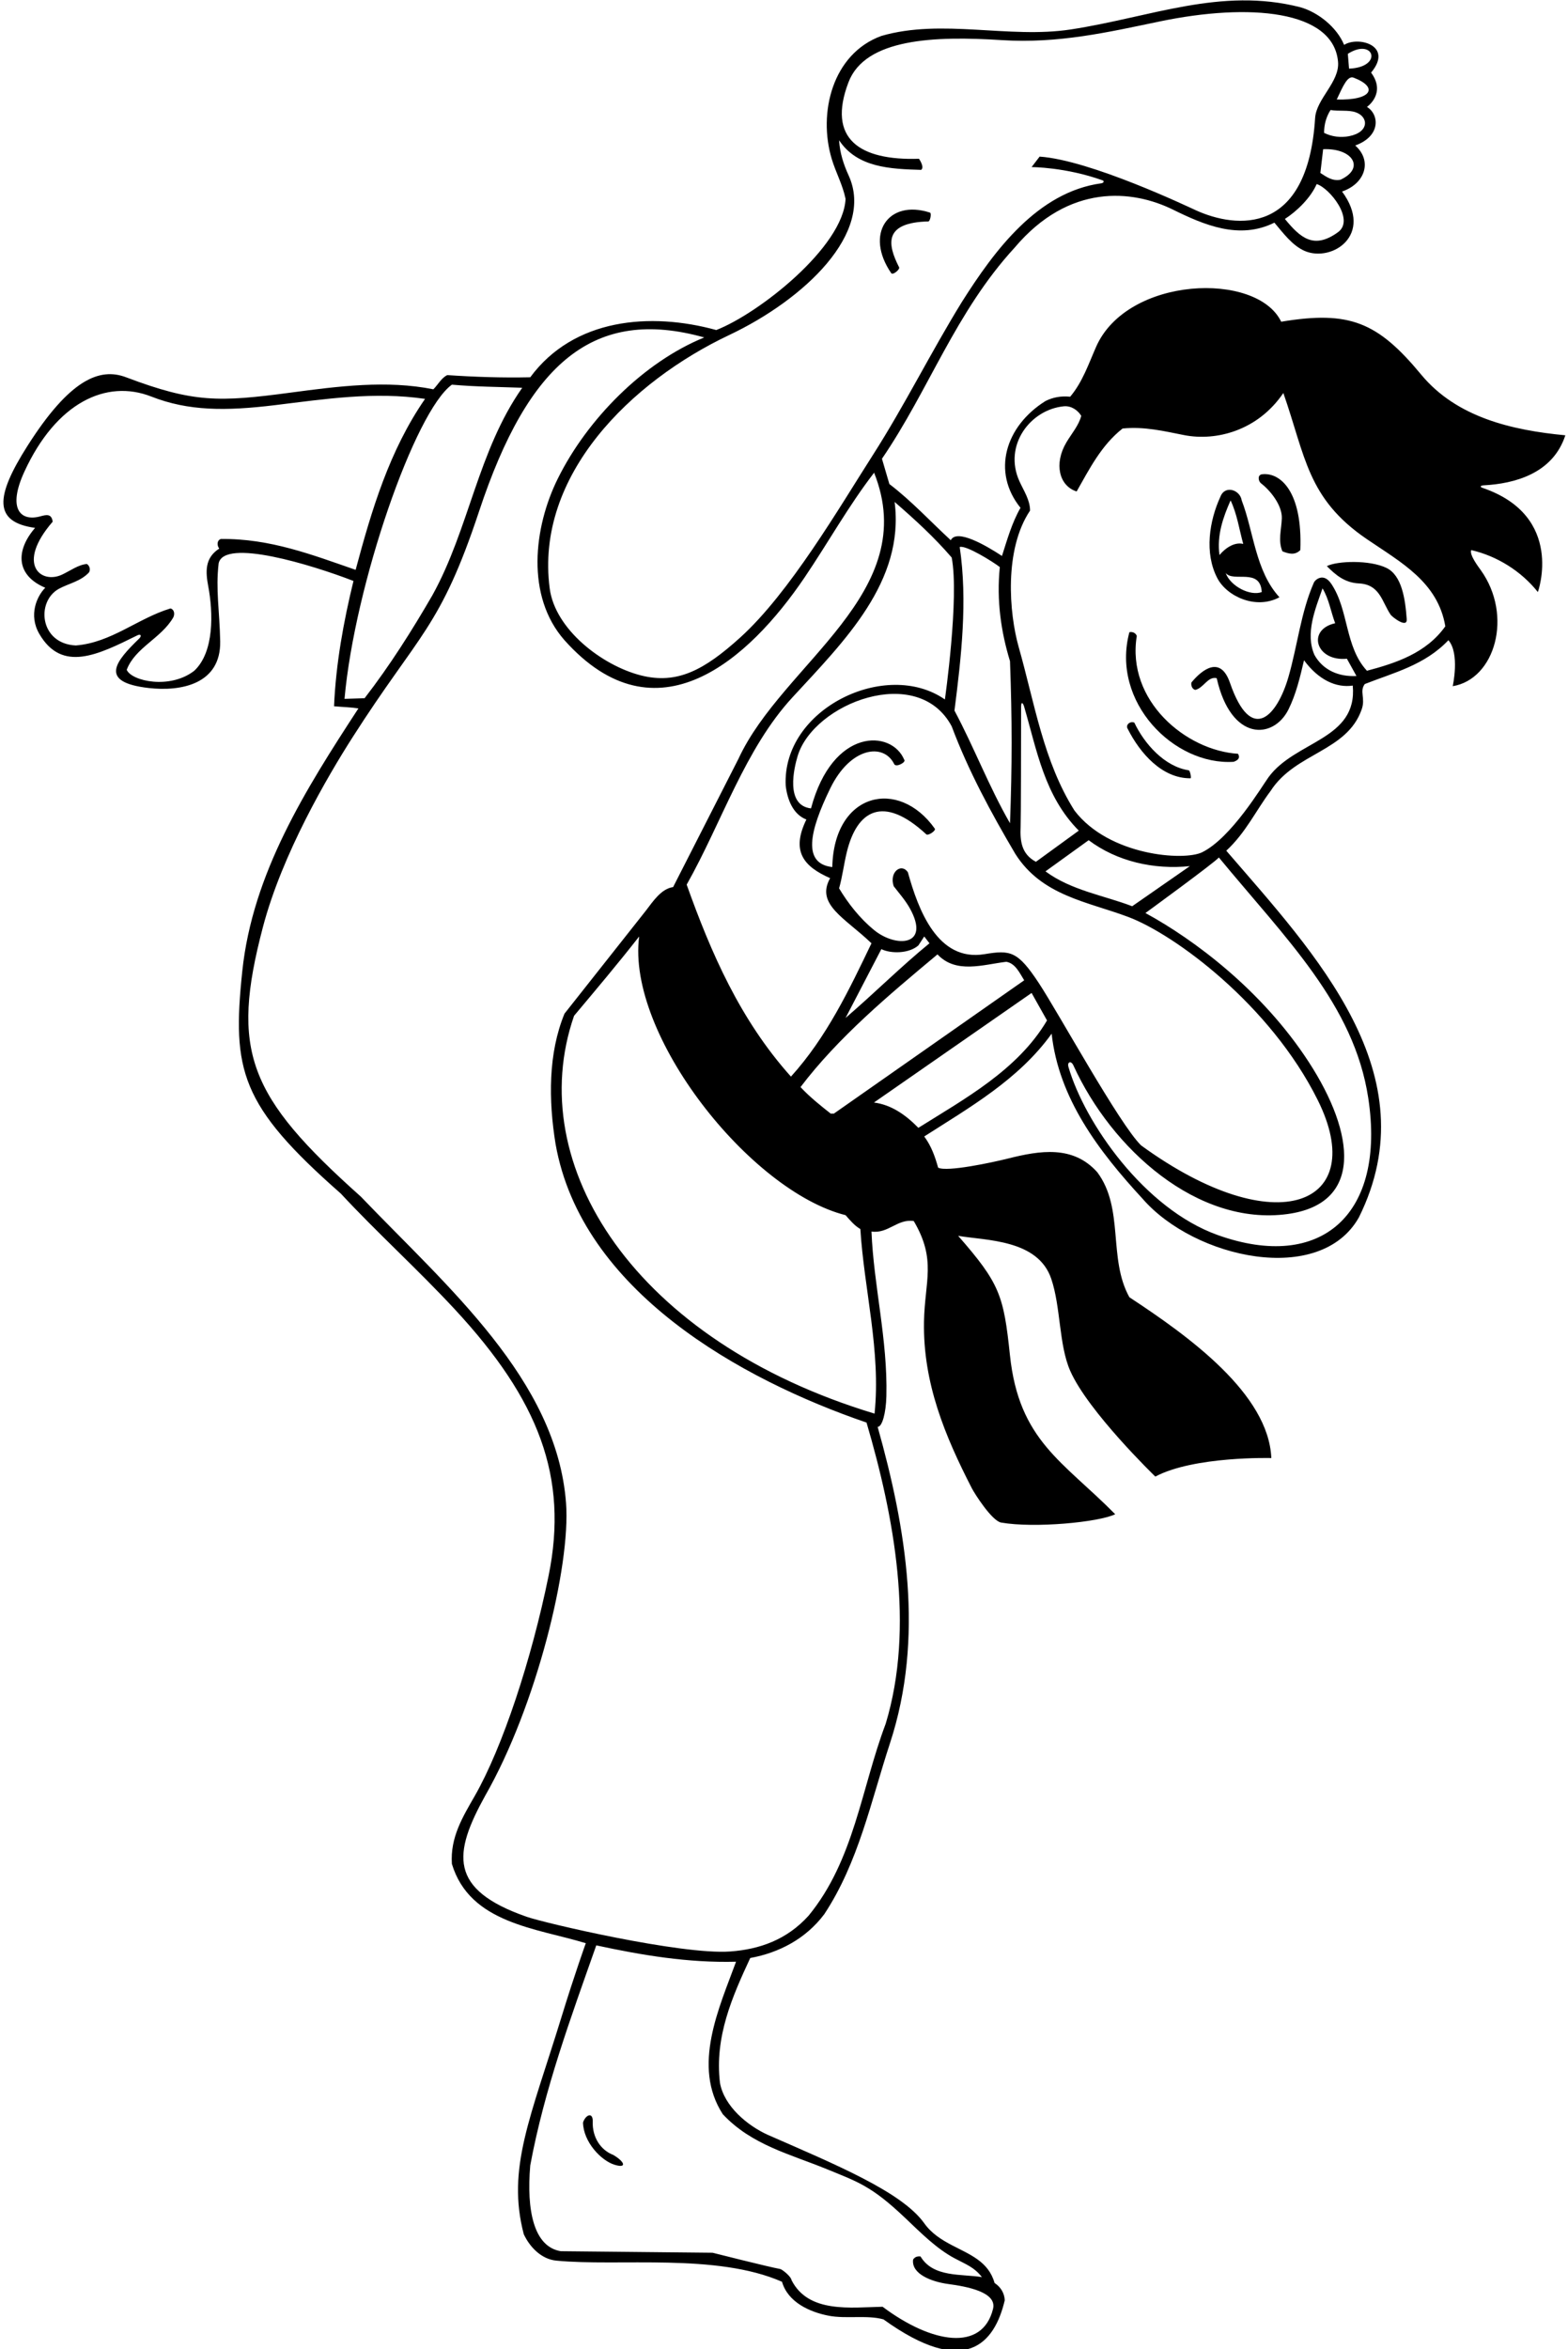 <?xml version="1.0" encoding="UTF-8"?>
<svg xmlns="http://www.w3.org/2000/svg" xmlns:xlink="http://www.w3.org/1999/xlink" width="432pt" height="647pt" viewBox="0 0 432 647" version="1.1">
<g id="surface1">
<path style=" stroke:none;fill-rule:nonzero;fill:rgb(0%,0%,0%);fill-opacity:1;" d="M 408.773 133.672 C 417.285 133.219 427.844 130.43 431.266 119.891 C 416.504 118.492 401.297 114.941 391.566 103.195 C 379.582 88.73 371.859 85.465 352.98 88.609 C 346.289 74.672 310.555 76.059 301.988 95.523 C 299.91 100.246 298.227 105.273 294.84 109.266 C 292.289 109.008 290.078 109.434 288.039 110.453 C 276.992 117.359 273.152 129.938 281.156 139.863 C 278.773 144.027 277.5 148.617 276.055 153.121 C 271.637 150.223 263.57 145.535 261.945 148.789 C 256.59 143.859 250.98 137.824 245.031 133.316 L 242.988 126.348 C 255.996 107.309 263.219 85.973 279.539 68.211 C 294.578 50.398 312.074 52.285 323.137 57.723 C 331.75 61.957 341.43 66.129 351.109 61.324 C 353.469 64.105 356.086 67.703 359.539 69.152 C 366.949 72.254 378.586 64.762 369.75 52.75 C 376.164 50.555 378.137 44.273 373.379 40.074 C 380.531 37.477 380 31.5 376.609 29.449 C 376.609 29.449 382 25.75 377.75 20 C 384 12.5 374.176 9.887 370.32 12.363 C 368.281 7.434 363.094 3.355 358.25 1.992 C 336.32 -3.617 317 4.75 295.012 8.113 C 277.945 10.723 259.48 5.055 242.82 9.898 C 229.336 14.828 225.336 31.086 229.152 43.777 C 230.277 47.52 232.176 50.906 232.961 54.777 C 232.328 68.055 209.062 86.336 197.344 90.902 C 179.156 85.891 158.074 87.676 146.09 103.91 C 138.355 104.078 130.789 103.824 123.227 103.312 C 121.609 104.078 120.676 105.949 119.398 107.223 C 106.551 104.641 93.195 106.387 80.02 108.141 C 60.34 110.766 53.328 110.941 34.738 103.91 C 27.473 101.16 19.238 104.438 7.574 122.797 C -1.375 136.879 -1.824 143.793 9.664 145.391 C 4.188 151.746 4.434 158.48 12.469 161.879 C 10.18 164.168 7.793 169.371 10.836 174.594 C 17.086 185.324 27.008 180.352 37.863 174.977 C 38.797 174.512 39.102 175.141 38.359 175.859 C 32.043 181.996 26.848 187.887 41 189.496 C 49.723 190.488 60.902 188.531 60.664 176.586 C 60.5 168.25 59.391 162.391 60.238 155.164 C 61.738 148.168 85.855 155.547 97.387 160.008 C 94.664 171.145 92.539 182.789 92.031 194.52 C 94.5 194.75 96.621 194.773 98.746 195.113 C 84.156 217.469 69.57 240.574 66.75 267.5 C 63.887 294.844 66.203 304.383 93.898 328.734 C 103.699 339.32 115.141 349.652 125.355 360.672 C 148.395 385.527 156.68 406.777 151.145 433.977 C 146.441 457.078 138.441 481.289 130.801 494.637 C 127.504 500.387 124.008 506.051 124.5 513.355 C 129.43 529.758 147.789 531.035 161.391 535.199 C 161.391 535.199 158.32 543.734 154.73 555.418 C 146.195 583.199 139.547 597.195 144.305 615.352 C 145.961 618.898 149.148 622.227 153.262 622.625 C 170.398 624.289 197.301 620.488 215.449 628.445 C 217.062 634.055 223.016 636.773 228.285 637.793 C 233.047 638.73 238.996 637.539 243.414 638.812 C 265.91 655.008 274 645.5 276.82 633.543 C 276.734 631.59 275.715 629.891 274.016 628.785 C 272.336 622.824 267.176 620.957 262.211 618.348 C 259.398 616.871 256.652 615.156 254.637 612.332 C 248.449 603.664 230.227 596.18 211.539 587.984 C 205.93 585.434 199.555 580.164 198.363 573.703 C 196.836 560.953 201.766 549.902 206.695 539.277 C 214.602 537.836 221.996 534.008 227.094 527.211 C 236.531 512.93 239.957 496.105 245.199 480.117 C 254.75 451 249.621 420.789 241.801 392.992 C 243.059 392.992 244.094 389.172 244.207 384.512 C 244.582 368.906 240.703 354.113 240.102 339.188 C 244.688 339.867 247.238 335.617 251.746 336.301 C 258.074 347.008 254.773 352.852 254.57 363.996 C 254.266 380.926 260.363 395.508 267.742 409.883 C 268.516 411.395 273.25 418.836 275.801 419.344 C 285.062 420.961 302.75 419.25 307.25 417.051 C 292.922 402.52 280.73 396.84 278.25 373.25 C 276.52 356.77 275.465 353.5 263.984 340.379 C 271.684 341.695 285.941 341.328 289.629 352.207 C 292.273 360.008 291.707 370.363 294.84 377.523 C 299.75 388.75 318.301 406.68 318.301 406.68 C 329 401 350.262 401.578 350.262 401.578 C 349.508 383.93 327.664 368.121 311.16 357.293 C 305.211 346.586 309.801 332.898 302.32 322.867 C 295.637 315.379 286.531 316.871 277.707 319.086 C 273.512 320.141 260.84 322.867 258.461 321.594 C 257.609 318.535 256.59 315.645 254.637 313.008 C 266.961 305.105 280.645 297.367 289.738 284.703 C 291.695 302.469 302.574 316.918 314.812 330.18 C 329.152 346.656 363.742 354.266 374.398 335.277 C 393.949 295.84 362.328 262.688 337.852 234.301 C 343.203 229.367 346.012 223.246 350.09 217.809 C 356.891 207.27 371.109 207.027 375.164 195.367 C 376.25 192.25 374.484 190.438 376.016 188.398 C 384.004 185.254 392.504 183.215 399.051 176.328 C 402.25 180 400.238 188.992 400.238 188.992 C 411.914 187.074 416.949 169.527 407.938 156.984 C 407.422 156.262 404.746 152.785 405.34 151.508 C 412.395 153.121 419.109 157.289 423.699 163.066 C 423.699 163.066 431.234 142.152 408.461 134.371 C 407.68 134.105 407.824 133.723 408.773 133.672 Z M 264.41 150.66 C 266.109 150.062 273.59 154.738 275.461 156.184 C 274.523 165.363 275.801 174.035 278.266 182.109 C 278.859 198.258 278.859 210.84 278.266 226.734 C 272.484 216.703 268.406 205.91 262.965 195.711 C 264.836 181.004 266.621 165.535 264.41 150.66 Z M 246.477 138.246 C 252.254 143.266 257.355 147.938 262.199 153.551 C 264.324 164.598 260.328 192.648 260.328 192.648 C 244.109 181.379 215.438 195.234 216.469 216.363 C 216.895 220.105 218.426 224.27 222.164 225.715 C 217.887 234.477 221.414 238.652 228.711 241.863 C 224.629 249.121 232.832 252.82 240.102 259.801 C 233.98 272.551 227.773 285.641 217.914 296.52 C 203.891 280.879 195.898 262.434 189.184 243.648 C 198.875 226.48 205.25 206.25 218.34 192.055 C 232.617 176.566 249.281 160.18 246.477 138.246 Z M 242.82 261.414 C 245.453 262.688 250.387 262.688 253.02 260.395 L 254.637 257.93 L 256.078 259.801 C 248.176 266.258 241.5 273 232.961 280.367 Z M 368.621 63.961 C 362 68.75 358.305 65.566 354 60.305 C 357.312 58.18 361.141 54.438 362.754 50.699 C 366.238 51.719 373.379 60.516 368.621 63.961 Z M 369.301 49.508 C 367.004 49.934 365.391 48.66 363.773 47.641 L 364.539 41.094 C 372.75 40.75 376.141 46.371 369.301 49.508 Z M 371.75 37.496 C 369.422 37.965 366.914 37.676 364.797 36.59 C 364.797 34.293 365.391 32.168 366.578 30.301 C 368.914 30.688 371.465 30.242 373.449 30.906 C 377.066 32.113 377.328 36.375 371.75 37.496 Z M 371.68 18.91 L 371.34 14.828 C 378.5 10.25 381.25 18.5 371.68 18.91 Z M 372.938 21.391 C 379.805 24.008 378.035 27.688 368.281 27.41 C 370 23.75 371.25 20.75 372.938 21.391 Z M 200.883 92.285 C 221.629 82.473 241.02 64.105 233.812 48.336 C 232.434 45.316 231.391 42.18 231.176 38.629 C 236.188 46.191 245.285 46.535 253.785 46.789 C 254.805 46.023 253.188 43.73 253.188 43.73 C 236.793 44.258 227.824 38.25 233.766 22.66 C 238.375 10.566 257.52 9.863 275.98 11.051 C 291.594 12.055 305.348 8.855 319.484 5.914 C 344.117 0.781 367.406 2.754 368.645 17.031 C 369.125 22.586 362.664 27.195 362.328 32.508 C 360.289 65.039 340.602 62.934 329.562 57.957 C 327.547 57.047 300.457 44.098 286.426 43.133 L 284.215 46.023 C 284.215 46.023 293.512 46.004 303.777 49.672 C 304.309 49.863 304.07 50.395 303.43 50.484 C 285.891 52.895 274.023 68.902 265.004 83.168 C 256.473 96.996 249.336 111.48 240.523 125.266 C 231.281 139.715 217.551 163.301 203.891 175.629 C 194.047 184.516 186.57 188.59 176.5 186 C 165.91 183.277 152.926 173.383 151.445 162.051 C 147.367 130.828 174 105 200.883 92.285 Z M 60.836 148.449 C 59.645 148.871 59.816 150.402 60.41 151.086 C 56.355 153.691 56.633 157.508 57.379 161.5 C 58.719 168.66 59.082 179.543 53.523 184.742 C 46.871 189.918 36.312 187.648 34.91 184.488 C 37.207 178.367 44.43 175.816 47.746 170.039 C 48.168 169.188 48.086 167.914 46.98 167.574 C 37.969 170.293 30.66 177.008 20.887 177.773 C 10.898 177.309 9.867 165.621 16.262 162.148 C 18.977 160.676 22.273 160.113 24.539 157.629 C 24.965 156.863 24.711 155.844 23.945 155.336 C 21.609 155.504 19.332 157.227 17.07 158.277 C 11.273 160.973 4.332 155.43 14.512 143.688 C 14.215 141.434 12.789 141.75 11.113 142.211 C 5.691 143.703 1.969 140.219 6.715 129.914 C 15.469 110.902 29.277 104.352 41.684 109.219 C 51.898 113.227 62.137 113.242 75.762 111.586 C 89.48 109.918 103.078 107.805 117.105 109.859 C 107.246 124.141 102.398 140.461 97.98 156.949 C 86.164 152.867 74.434 148.277 60.836 148.449 Z M 94.918 192.48 C 97.734 160.938 114.336 113.246 124.5 105.949 C 131.301 106.543 137.164 106.543 143.879 106.801 C 131.641 124.223 129.262 145.645 119.145 163.918 C 113.535 173.609 107.414 183.301 100.445 192.309 Z M 199.129 582.289 C 207.062 590.781 217.719 593.305 227.652 597.375 C 236.348 600.934 240.066 602.02 249.387 610.871 C 253.754 615.023 258.02 619.332 263.008 621.988 C 266.262 623.719 268.395 624.426 270.531 627.168 C 264.922 626.234 257.102 627.34 253.613 621.473 C 252.766 621.391 252.086 621.559 251.574 622.324 C 251.031 626.301 256.664 628.453 261.273 629.07 C 266.27 629.742 274.75 631.25 273.59 635.922 C 270.641 647.797 256.75 645.5 243.16 635.328 C 234.488 635.496 222.762 637.199 218.086 628.02 C 217.914 626.914 215.461 625.031 214.965 624.938 C 211.559 624.316 196.324 620.453 196.324 620.453 L 154.504 620.027 C 147.059 618.82 145.02 608.797 146.09 596.398 C 150 575.32 157.309 555.598 164.281 535.793 C 176.859 538.516 189.609 540.641 202.785 540.301 C 198.195 552.879 190.547 569.027 199.129 582.289 Z M 244.012 474.766 C 237.297 492.527 235.34 512.336 222.762 527.633 C 216.77 534.266 209.246 536.902 201.145 537.48 C 187.641 538.441 150.031 529.645 145.102 527.922 C 123.52 520.387 124.84 510.527 133.68 494.566 C 147.766 469.977 157.25 431.352 155.953 414.004 C 153.414 379.984 123.121 354.344 99.426 329.586 C 68.367 301.855 63.418 289.578 72.445 255.301 C 77.754 235.148 90.258 213.84 97.086 203.145 C 115.48 174.328 121.254 173.203 132.016 140.754 C 145.617 99.75 163.699 84.453 194.031 92.941 C 177.285 99.742 161.75 115.5 153.656 131.871 C 147.035 145.266 144.812 164.176 155.523 176.328 C 180.863 204.688 206.371 181.613 221.637 159.094 C 228.133 149.504 233.852 139.215 240.781 130.258 L 240.781 130.09 C 254.125 163.324 215.621 182.617 203.465 208.969 L 185.445 244.328 C 182.215 244.754 179.922 248.238 177.965 250.789 L 155.523 279.18 C 151.02 290.145 151.105 302.98 153.059 315.051 C 160.199 355.594 204.23 379.988 238.738 391.805 C 246.305 417.559 252.086 448.156 244.012 474.766 Z M 240.949 389.34 C 174.938 369.41 143.895 320.895 158.16 279.773 C 164.363 272.379 170.312 265.324 176.094 257.93 C 172.559 285.004 206.645 328.066 232.961 334.684 C 234.234 336.129 235.426 337.574 237.039 338.508 C 238.059 355.086 242.734 372.168 240.949 389.34 Z M 229.73 306.719 L 228.879 306.719 C 226.074 304.508 223.184 302.215 220.551 299.41 C 230.922 285.723 244.945 273.992 258.289 262.859 C 263.391 268.301 270.871 265.664 277.246 264.898 C 279.797 265.324 280.984 268.129 282.176 269.996 Z M 253.02 310.629 C 249.535 307.059 245.539 304.254 240.781 303.66 L 284.215 273.484 L 288.465 281.051 C 280.391 294.734 265.602 302.723 253.02 310.629 Z M 286.254 270.832 C 280.367 261.891 278.383 261.613 271.215 262.801 C 258.301 264.934 252.98 250.527 250.129 240.246 C 248.359 237.594 244.914 240.156 246.219 244.074 C 247.668 245.953 249.461 247.996 250.664 250.156 C 256.492 260.633 246.824 261.082 240.785 256.133 C 236.91 252.957 233.66 248.812 231.176 244.668 C 232.062 241.598 232.484 238.062 233.301 234.703 C 236.098 223.18 243.328 218.789 255.207 229.797 C 255.707 230.262 257.941 228.777 257.543 228.219 C 247.543 214.133 229.75 218.25 229.305 238.805 C 221.043 237.887 222.965 228.98 228.746 217.125 C 234.301 205.73 243.457 204.539 246.359 210.445 C 246.859 211.473 249.789 209.902 249.109 209.223 C 245.656 200.941 229.402 200.297 223.438 222.652 C 216.238 221.82 218.805 211.398 219.75 208.25 C 224.129 193.68 252.879 182.57 262.199 200.043 C 266.789 212.285 272.996 223.758 279.711 235.148 C 287.039 246.75 299.586 248.312 310.883 252.562 C 323.562 257.336 349.938 276.656 363.047 302.977 C 377.371 331.73 351.875 342.734 314.391 315.473 C 308.473 309.738 291.68 279.074 286.254 270.832 Z M 285.406 237.359 C 281.395 235.227 281.023 231.609 281.191 227.758 C 281.285 225.629 281.316 202.879 281.324 194.75 C 281.324 192.965 281.887 193.691 282.152 194.602 C 285.676 206.637 287.734 219.211 297.219 228.773 Z M 299.938 231.41 C 307.762 237.273 317.875 239.566 327.82 238.551 L 311.926 249.598 C 304.188 246.621 295.18 245.266 288.039 239.992 Z M 376.977 302.465 C 381.812 334.383 364.121 350.371 335.512 340.164 C 315.289 332.949 298.832 309.219 294.371 293.859 C 293.965 292.457 295.098 292.039 295.723 293.414 C 306.25 316.5 329.973 337.738 354.699 334.375 C 375.52 331.543 373.492 312.367 360.555 292.465 C 347.738 272.746 328.945 258.738 315.578 251.469 C 315.578 251.469 334.75 237.5 335.809 236.168 C 354.211 258.496 373.062 276.637 376.977 302.465 Z M 362.16 180.41 C 359.523 174.461 362.414 167.66 364.371 162.051 C 366.156 165.023 366.664 168.508 367.855 171.652 C 359.965 173.406 362.5 182.25 371.086 181.43 L 373.719 186.188 C 368.961 186.441 364.539 184.66 362.16 180.41 Z M 376.609 184.742 C 370.48 178.148 371.645 168.016 366.789 160.805 C 364.609 157.562 362.301 159.75 362.016 160.395 C 358.398 168.574 357.469 177.859 354.969 186.492 C 351.941 196.953 344.832 205.348 338.863 188.047 C 336.266 180.52 331.285 184.301 328.246 187.973 C 328.074 188.91 328.5 189.758 329.266 190.016 C 331.559 189.59 332.75 186.188 335.215 186.785 C 339.18 204.367 350.895 203.68 355 195.375 C 357.086 191.16 358.176 186.527 359.27 181.855 C 363.25 187.25 368.109 189.504 372.699 188.824 C 374.059 203.77 356.852 203.984 349.492 214.066 C 347.684 216.547 339.258 230.738 331.219 234.723 C 326.223 237.203 305.531 235.703 296.031 223.246 C 287.477 209.73 285.031 193.609 280.676 178.27 C 277.996 168.824 276.609 151.348 283.789 140.629 C 283.789 137.711 282.078 135.211 280.871 132.559 C 276.367 122.664 283.895 112.762 293.141 111.898 C 295.18 111.73 296.965 113.004 297.898 114.535 C 297.195 117.215 295.211 119.453 293.785 121.871 C 290.32 127.734 291.797 133.84 296.625 135.359 C 300.109 129.238 303.426 122.609 309.289 118.02 C 315.32 117.422 320.723 118.754 326.23 119.836 C 335.086 121.574 346.547 118.605 353.574 108.242 C 359.711 125.777 360.145 137.293 376.586 148.492 C 385.98 154.895 396.145 160.293 398.199 172.504 C 392.93 179.898 384.602 182.617 376.609 184.742 "/>
<path style=" stroke:none;fill-rule:nonzero;fill:rgb(0%,0%,0%);fill-opacity:1;" d="M 247.723 73.641 C 244.418 67.16 243.473 61.289 255.758 60.988 C 256.281 60.977 256.699 58.711 256.219 58.555 C 244.652 54.801 238.18 64.496 245.535 75.227 C 246 75.902 247.988 74.164 247.723 73.641 "/>
<path style=" stroke:none;fill-rule:nonzero;fill:rgb(0%,0%,0%);fill-opacity:1;" d="M 347.734 130.621 C 346.348 130.781 346.691 132.559 347.414 133.113 C 350.004 135.094 353.273 139.16 353.156 142.758 C 353.055 145.809 352.062 148.949 353.32 151.848 C 355 152.5 356.719 153.039 358.25 151.508 C 358.895 135.43 352.773 130.051 347.734 130.621 "/>
<path style=" stroke:none;fill-rule:nonzero;fill:rgb(0%,0%,0%);fill-opacity:1;" d="M 336.234 136.805 C 333.176 143.434 331.766 152.316 335.387 159.242 C 338 164.25 346 168 352.5 164.5 C 345.871 157.273 345.414 146.41 342.102 137.824 C 341.676 134.934 337.512 133.488 336.234 136.805 Z M 347.625 163.066 C 344.5 164.25 339 161.5 337.68 157.801 C 339.75 160.5 347.25 156.25 347.625 163.066 Z M 335.98 152.867 C 335.215 147.43 337 142.414 339.039 137.824 C 340.824 141.562 341.422 145.812 342.523 149.809 C 340.25 149.25 337.766 150.742 335.98 152.867 "/>
<path style=" stroke:none;fill-rule:nonzero;fill:rgb(0%,0%,0%);fill-opacity:1;" d="M 382.027 156.441 C 377.367 154.141 368.301 154.488 365.559 155.93 C 368.023 158.395 370.5 160.5 374.398 160.688 C 380.23 160.969 380.738 165.793 383.145 169.32 C 383.539 169.902 387.758 173.211 387.566 170.516 C 387.164 164.887 386.199 158.504 382.027 156.441 "/>
<path style=" stroke:none;fill-rule:nonzero;fill:rgb(0%,0%,0%);fill-opacity:1;" d="M 313.199 175.141 C 312.859 174.289 312.012 173.949 311.16 174.117 C 305.996 193.34 323.461 210.891 339.891 209.816 C 341.5 209.25 341.59 208.461 341.078 207.609 C 326.699 206.711 310.293 192.945 313.199 175.141 "/>
<path style=" stroke:none;fill-rule:nonzero;fill:rgb(0%,0%,0%);fill-opacity:1;" d="M 327.512 212.16 C 320.805 211.137 315.254 204.812 312.52 199.023 C 311.328 198.516 309.969 199.703 310.734 200.809 C 314.102 207.461 320.164 214.426 328.004 214.355 C 328.281 214.355 327.895 212.219 327.512 212.16 "/>
<path style=" stroke:none;fill-rule:nonzero;fill:rgb(0%,0%,0%);fill-opacity:1;" d="M 168.953 593.508 C 165.434 592.172 163.148 588.566 163.305 584.328 C 163.398 581.637 161.363 582.367 160.625 584.586 C 160.734 589.977 165.629 595.066 169.266 596.203 C 172.805 597.312 172.176 595.402 168.953 593.508 "/>
</g>
</svg>
